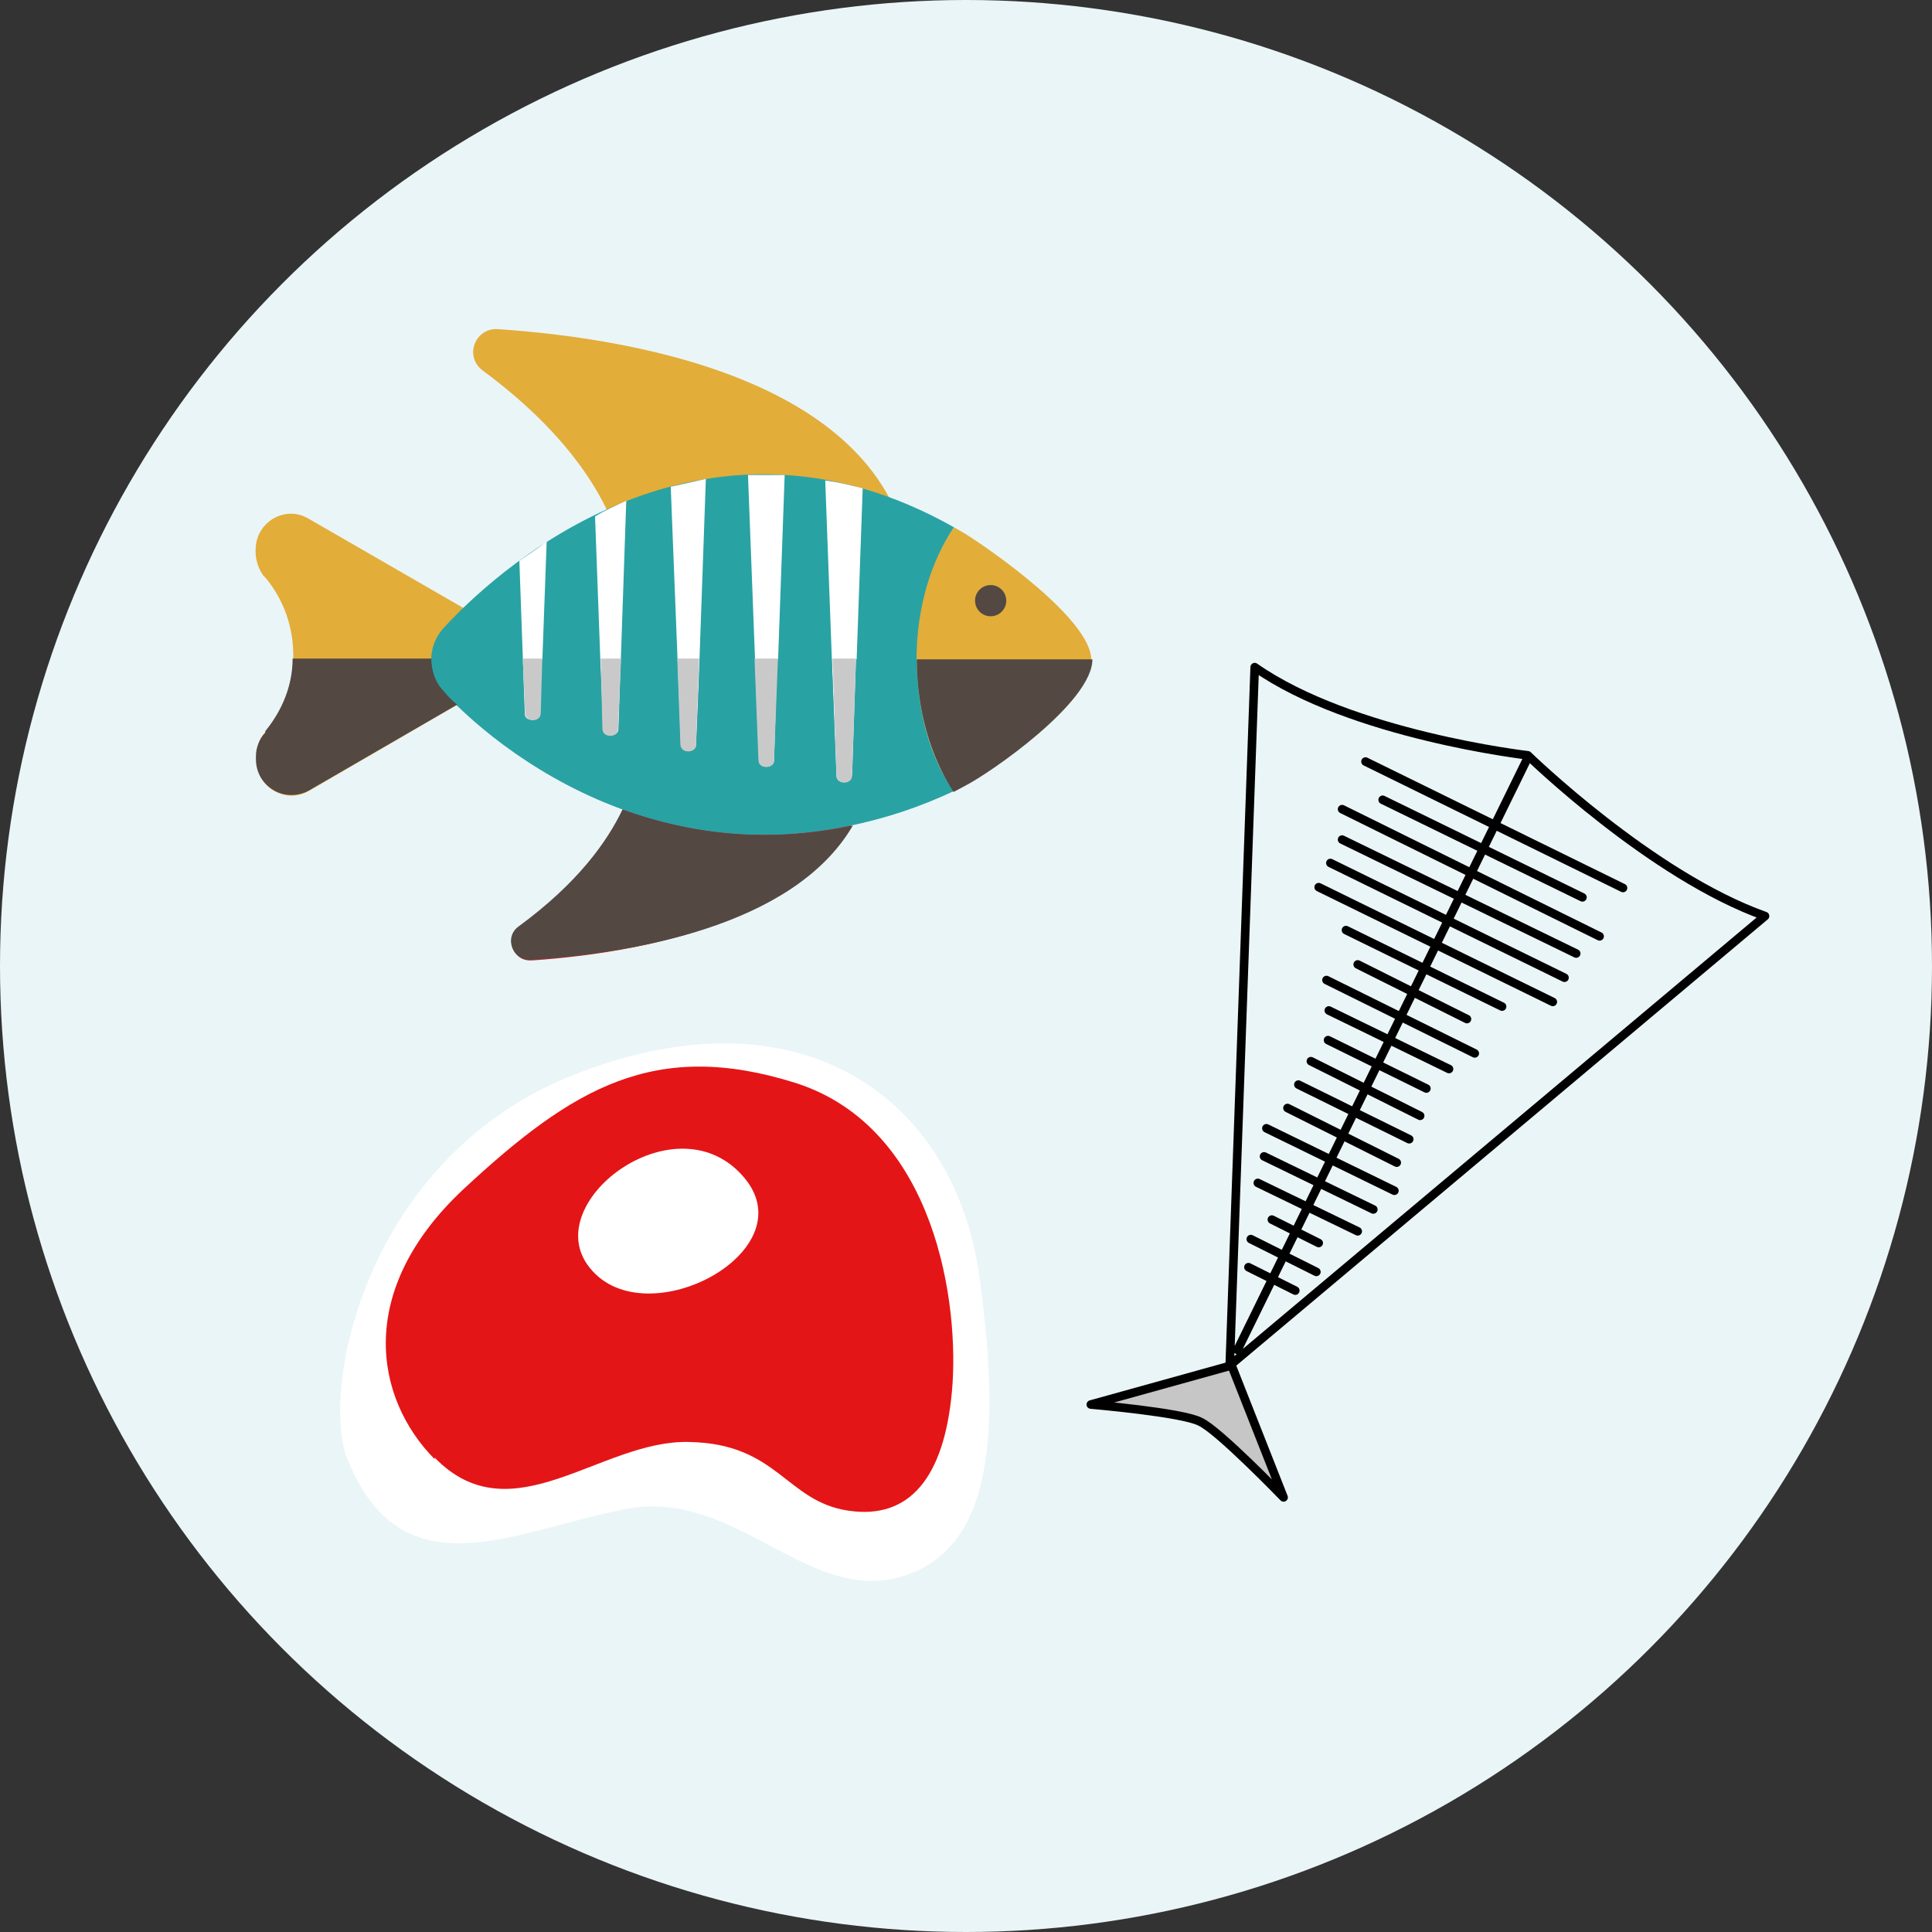 <svg xmlns="http://www.w3.org/2000/svg" height="247.6" width="247.6"><rect width="100%" height="100%" fill="#333333" stroke="none"/><circle cx="123.8" cy="123.8" r="123.8" fill="#eaf5f7"/><path d="M44.5 187c-3.5-9 2.4-40 31-50 28.4-10.2 47 4.7 50 26.5 3 21.7 1.3 35.6-10.5 38.7-11.8 3-21-11.5-34.8-8.8-14 2.6-28.7 11.2-35.7-6.5" fill="#fff"/><path d="M55.7 187c-7.7-7.8-10.2-21.6 3.7-34.6 14-13 24.5-19.3 42.6-13.6 18 5.8 21 28.5 20 39.5s-5.4 16.5-13.3 15.3c-8-1.2-9-8.6-20.4-8.8-11.3-.3-22.7 12.2-32.6 2" fill="#e41517"/><path d="M75.6 162.5c-6.7-8.2 10.6-21.5 19.4-12 9 9.6-12.2 21-19.4 12" fill="#fff"/><path d="M79.8 159.4c-3.3-4.3 5.8-10.8 10-6 4 4.8-5.4 12-10 6" fill="#fff"/><g><path d="M157.8 175l-18 5s11.7 1 14 2.2c2.3 1 10.7 9.7 10.7 9.7l-6.7-17z" fill="#c6c6c6"/><path d="M157.8 175l-18 5s11.7 1 14 2.2c2.3 1 10.7 9.7 10.7 9.7l-6.7-17z" fill="none" stroke="#000" stroke-width="1.1" stroke-linecap="round" stroke-linejoin="round"/><path d="M157.6 175l68.6-57.6c-14.6-5.2-30.4-20.6-30.4-20.6s-22.6-2.6-35-11.3l-3.2 89.4zM158.6 173l37-75.5M166 165.4l-6-3M168.7 163l-8.4-4.2M169 159.3l-6-3M174 157.8l-12.8-6.2M176 155l-14-6.8M178.7 152.6l-16.4-8M179 149l-14-7M180.6 146l-14.2-7M182 143l-14-7M182.8 139.5l-12.6-6.2M185.7 137l-15.4-7.5M189 135l-19-9.4M188 130.6l-14-7M192.5 129l-20-9.8M199 128.4l-30-14.7M200.5 125.3l-30-14.7M202 122.2l-30-14.6M208 113.8l-33-16.2M205 120l-33-16.3M202.8 115l-25.6-12.5" fill="none" stroke="#000" stroke-width="1.1" stroke-linecap="round" stroke-linejoin="round"/></g><g><g transform="translate(-529.74 -502.22)"><path d="M593.5 544.4c18 1.2 53.2 7 53.2 34H610s2-13.6-18.4-28.7c-2.4-1.8-1-5.5 2-5.3z" fill="#e2ad39"/><path d="M598 625.3c14.8-1 43.7-6 43.7-28.2h-30s1.5 11.4-15.4 24c-2 1.3-.8 4.4 1.6 4.2z" fill="#be292e"/><path d="M592.7 582.2l-23.4-13.5c-3-1.8-6.8.4-6.8 4v.3c0 1 .4 2.2 1 3l.3.3c4.7 5.7 4.7 14 0 19.7l-.2.2c-.7.8-1 2-1 3v.4c0 3.5 3.7 5.7 6.7 4l23.4-13.6c3-1.7 3-6 0-7.8z" fill="#e2ad39"/><path d="M647.3 586.8c0-6.6 1.8-12.6 4.7-17-31.3-17.7-57 3.7-65.5 13-2 2.3-2 5.7 0 8 8.5 9.2 33.2 27.7 65.4 12.8-3-4.3-4.8-10.3-4.8-16.8z" fill="#29a2a4"/><path d="M669.6 586.8c0-5.2-13-14.2-16.2-16.2l-1.4-.8c-3 4.4-4.8 10.4-4.8 17 0 6.5 1.8 12.5 4.7 16.8l1.4-.7c3.4-1.7 16.3-10.7 16.3-16.2z" fill="#e2ad39"/><g fill="#fff"><path d="M639 601.6l1.3-36.8c-1.6-.4-3.2-.8-4.8-1l1.4 37.8c0 1.2 1.8 1.2 2 0zM629 599.6l1.3-36.5h-4.7l1.4 36.6c0 1.2 2 1.2 2 0zM619 597.6l1.2-34-4.5 1 1.3 33c0 1.2 2 1.2 2 0zM609 595.6l1-29.2c-1.3.6-2.7 1.2-4 2l1 27.2c0 1.2 2 1.2 2 0zM599 593.6l.8-22c-1.2 1-2.4 1.7-3.5 2.5l.7 19.6c0 1.2 2 1.2 2 0z"/></g><circle cx="656.7" cy="579.2" r="2" fill="#544842"/></g><path d="M79.8 103.7c-2 4.2-5.8 9.5-13.3 15-2 1.4-.8 4.5 1.6 4.3 12.2-.8 33.5-4 41.2-17.2-11.2 2.4-21 1-29.4-2zM56.8 88.4c-1-1-1.5-2.5-1.5-4H37.5c0 3.4-1.3 6.6-3.5 9.3v.2c-.8.8-1.2 2-1.2 3v.4c0 3.5 3.7 5.7 6.8 4l19-11-1.8-2z" fill="#544842"/><path d="M117.5 84.5h-7.8l-.5 15c0 1-2 1-2 0l-.6-15h-7l-.4 13c0 1-2 1-2 0l-.5-13h-7l-.5 11c0 1-2 1-2 0l-.4-11h-7.2l-.3 9c0 1-2 1-2 0l-.4-9h-7.5l-.2 7c0 1-2 1-2 0l-.3-7H55.3c0 1.4.5 3 1.5 4 .5.6 1 1.2 1.8 1.8 4.5 4.4 11.8 10 21.2 13.4 8.3 3 18.2 4.5 29.4 2 4.2-.8 8.5-2.2 13-4.3-3-4.3-4.7-10.3-4.7-17z" fill="#29a2a4"/><path d="M117.5 84.5c0 6.6 1.8 12.5 4.7 17l1.5-.8C127 99 140 90 140 84.5h-22.5z" fill="#544842"/><path d="M107.2 99.4c0 1.2 2 1.2 2 0l.5-15h-3l.5 15zM97.2 97.4c0 1.2 2 1.2 2 0l.5-13h-3l.5 13zM87.2 95.4c0 1.2 2 1.2 2 0l.4-11h-2.8l.4 11zM79.2 93.4l.4-9H77l.2 9c0 1.2 2 1.2 2 0zM69.3 91.4l.2-7H67l.3 7c0 1.2 2 1.2 2 0z" fill="#cac9c9"/></g></svg>